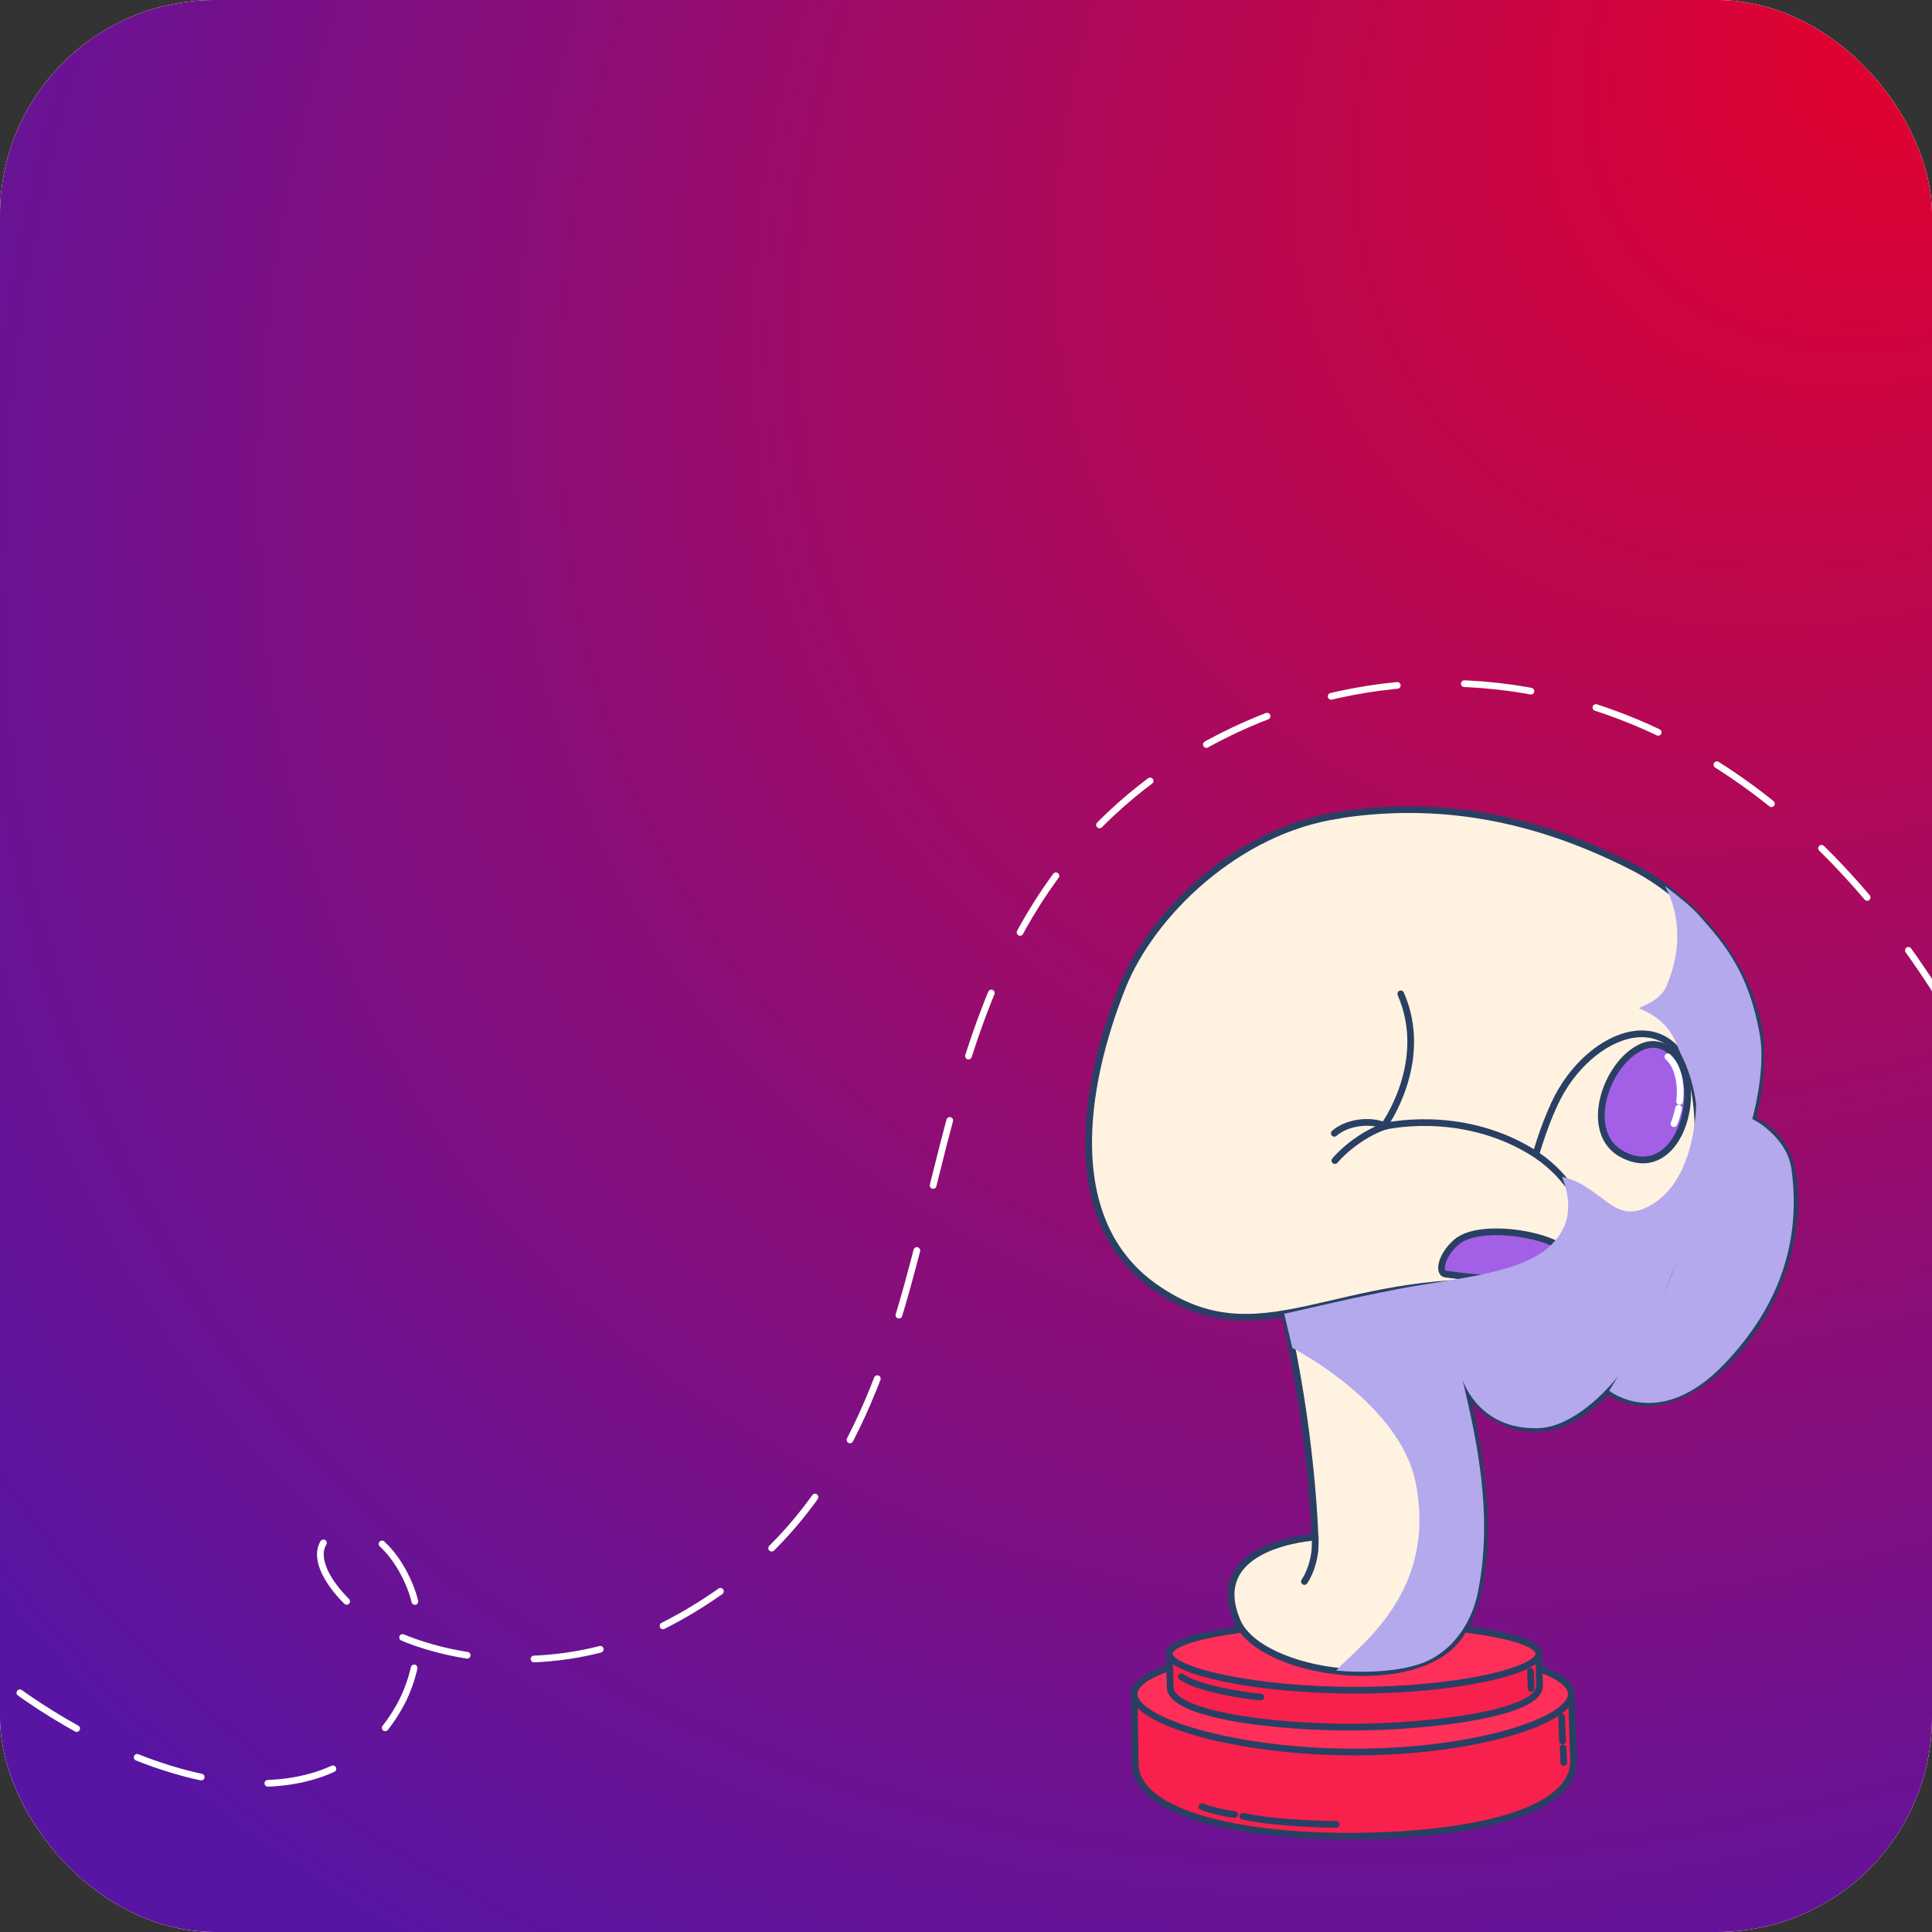 <svg width="144" height="144" viewBox="0 0 144 144" fill="none" xmlns="http://www.w3.org/2000/svg">
<rect x="0" y="0" width="144" height="144" fill="#333333" stroke="none"/>
<g clip-path="url(#clip0_1185_4541)">
<rect width="144" height="144" rx="16" fill="white"/>
<mask id="mask0_1185_4541" style="mask-type:luminance" maskUnits="userSpaceOnUse" x="-51" y="-16" width="234" height="236">
<path d="M182.273 -15.485H-50.653V219.572H182.273V-15.485Z" fill="white"/>
</mask>
<g mask="url(#mask0_1185_4541)">
<path d="M-50.653 -15.485H182.273V219.572H-50.653V-15.485Z" fill="#A12F40"/>
<rect x="0" y="-0" width="144" height="144" fill="url(#paint0_radial_1185_4541)"/>
<path d="M145 75C126 44 96.004 46.698 81.422 62.027C64.697 79.609 73.663 108.803 49.481 121.151C42.088 124.926 33.461 124.052 28.378 121.275C25.416 119.658 22.377 115.881 24.699 114.408C26.857 113.038 29.334 115.202 30.565 118.251C31.758 121.205 31.061 124.731 29.936 126.884C20.907 144.163 -15.422 121.072 -15.232 99.598" stroke="white" stroke-width="0.5" stroke-miterlimit="10" stroke-linecap="round" stroke-linejoin="round" stroke-dasharray="5 5"/>
<path d="M84.608 131.416L84.534 125.965C84.534 125.965 94.382 122.362 100.883 122.362C107.53 122.362 117.119 126.153 117.119 126.153L117.284 131.261C117.284 135.126 109.572 136.774 101.12 136.858C92.759 136.941 84.608 135.281 84.608 131.416Z" fill="#F8204C" stroke="#294064" stroke-width="0.5" stroke-miterlimit="10" stroke-linejoin="round"/>
<path d="M84.534 126.261C84.534 124.261 91.828 122.641 100.826 122.641C109.824 122.641 117.119 124.261 117.119 126.261C117.119 128.26 109.959 130.586 100.961 130.586C91.962 130.586 84.534 128.26 84.534 126.261Z" fill="#FE2F59" stroke="#294064" stroke-width="0.5" stroke-miterlimit="10" stroke-linejoin="round"/>
<path d="M87.219 125.747L87.158 123.368C87.158 123.368 95.454 120.974 100.931 120.974C106.531 120.974 114.705 123.368 114.705 123.368L114.749 125.665C114.749 127.703 106.762 128.697 100.931 128.73C94.881 128.763 87.219 127.785 87.219 125.747Z" fill="#F8204C" stroke="#294064" stroke-width="0.5" stroke-miterlimit="10" stroke-linejoin="round"/>
<path d="M87.158 123.256C87.158 121.996 93.324 120.974 100.931 120.974C108.538 120.974 114.705 121.996 114.705 123.256C114.705 124.515 108.652 125.981 101.045 125.981C93.438 125.981 87.158 124.515 87.158 123.256Z" fill="#FE2F59" stroke="#294064" stroke-width="0.5" stroke-miterlimit="10" stroke-linejoin="round"/>
<path d="M90.007 90.305C95.376 76.777 89.932 62.256 99.872 60.738C108.175 59.469 115.348 61.386 121.684 64.614C126.758 67.199 131.416 73.103 131.261 78.796C130.962 89.763 123.449 93.566 119.543 100.95" fill="#FFF2E0"/>
<path d="M90.007 90.305C95.376 76.777 89.932 62.256 99.872 60.738C108.175 59.469 115.348 61.386 121.684 64.614C126.758 67.199 131.416 73.103 131.261 78.796C130.962 89.763 123.449 93.566 119.543 100.95" stroke="#294064" stroke-width="0.5" stroke-miterlimit="10" stroke-linecap="round" stroke-linejoin="round"/>
<path d="M118.694 102.468C122.935 108.096 131.439 101.55 133.379 92.947C134.153 89.518 134.065 85.425 131.183 83.744C125.62 80.5 121.245 92.219 121.245 92.219" fill="#FFF2E0"/>
<path d="M118.694 102.468C122.935 108.096 131.439 101.55 133.379 92.947C134.153 89.518 134.065 85.425 131.183 83.744C125.62 80.5 121.245 92.219 121.245 92.219" stroke="#294064" stroke-width="0.5" stroke-miterlimit="10" stroke-linecap="round" stroke-linejoin="round"/>
<path d="M94.931 81.563C95.184 86.939 94.451 92.453 95.69 97.69C97.807 106.637 98.013 114.571 98.013 114.571C98.013 114.571 89.763 115.065 92.217 120.836C93.908 124.812 105.553 126.472 108.749 121.983C112.83 116.252 109.045 102.892 109.045 102.892C109.241 104.813 116.433 111.65 122.819 99.102C125.341 94.149 127.167 86.659 126.363 81.653C125.179 74.28 118.406 76.735 115.854 82.29C114.125 86.053 113.638 89.852 113.638 89.852" fill="#FFF2E0"/>
<path d="M94.931 81.563C95.184 86.939 94.451 92.453 95.69 97.69C97.807 106.637 98.013 114.571 98.013 114.571C98.013 114.571 89.763 115.065 92.217 120.836C93.908 124.812 105.553 126.472 108.749 121.983C112.83 116.252 109.045 102.892 109.045 102.892C109.241 104.813 116.433 111.65 122.819 99.102C125.341 94.149 127.167 86.659 126.363 81.653C125.179 74.28 118.406 76.735 115.854 82.29C114.125 86.053 113.638 89.852 113.638 89.852" stroke="#294064" stroke-width="0.5" stroke-miterlimit="10" stroke-linecap="round" stroke-linejoin="round"/>
<path d="M99.814 60.763C92.2 61.858 85.828 68.146 83.681 73.502C80.626 81.125 79.196 91.071 86.05 95.913C94.002 101.529 99.459 94.844 112.823 95.671C120.49 96.146 119.329 88.941 114.055 85.784C108.711 82.584 103.114 83.972 103.114 83.972C103.114 83.972 106.635 79.201 104.406 74.076" fill="#FFF2E0"/>
<path d="M99.814 60.763C92.2 61.858 85.828 68.146 83.681 73.502C80.626 81.125 79.196 91.071 86.05 95.913C94.002 101.529 99.459 94.844 112.823 95.671C120.49 96.146 119.329 88.941 114.055 85.784C108.711 82.584 103.114 83.972 103.114 83.972C103.114 83.972 106.635 79.201 104.406 74.076" stroke="#294064" stroke-width="0.5" stroke-miterlimit="10" stroke-linecap="round" stroke-linejoin="round"/>
<path d="M116.905 94.4C118.414 92.508 110.678 90.777 108.58 92.558C107.375 93.58 107.196 94.888 107.727 94.961C110.806 95.387 115.806 95.775 116.905 94.4Z" fill="#A360E7" stroke="#294064" stroke-width="0.5" stroke-miterlimit="10" stroke-linecap="round" stroke-linejoin="round"/>
<path d="M125.379 79.465C125.049 78.725 123.935 77.345 122.372 78.029C119.679 79.208 117.878 84.52 120.997 86.077C124.755 87.953 126.694 82.414 125.379 79.465Z" fill="#A360E7" stroke="#294064" stroke-width="0.5" stroke-miterlimit="10" stroke-linecap="round" stroke-linejoin="round"/>
<path d="M132.02 84.727C131.648 84.34 131.01 83.926 130.297 84.035C127.711 84.433 126.58 90.293 128.796 91.607C132.716 93.93 134.18 86.974 132.02 84.727Z" fill="#A360E7" stroke="#294064" stroke-width="0.5" stroke-miterlimit="10" stroke-linecap="round" stroke-linejoin="round"/>
<path d="M116.585 94.053C116.286 94.578 115.299 94.794 114.365 94.84" stroke="white" stroke-width="0.5" stroke-miterlimit="10" stroke-linecap="round" stroke-linejoin="round"/>
<path d="M113.948 94.859C113.577 94.949 112.793 94.909 112.793 94.909" stroke="white" stroke-width="0.5" stroke-miterlimit="10" stroke-linecap="round" stroke-linejoin="round"/>
<path d="M124.317 78.77C125.155 79.501 125.346 81.069 125.183 82.096" stroke="white" stroke-width="0.5" stroke-miterlimit="10" stroke-linecap="round" stroke-linejoin="round"/>
<path d="M125.115 82.604C125.115 82.604 124.951 83.38 124.765 83.752" stroke="white" stroke-width="0.5" stroke-miterlimit="10" stroke-linecap="round" stroke-linejoin="round"/>
<path d="M132.137 85.992C132.557 87.252 132.44 88.454 131.988 89.698" stroke="white" stroke-width="0.5" stroke-miterlimit="10" stroke-linecap="round" stroke-linejoin="round"/>
<path d="M98.023 114.561C98.04 114.418 98.028 115.371 98.006 115.57C97.911 116.387 97.677 117.182 97.223 117.878" stroke="#294064" stroke-width="0.5" stroke-miterlimit="10" stroke-linecap="round" stroke-linejoin="round"/>
<path d="M99.494 86.504C100.423 85.423 101.961 84.346 103.334 83.911" stroke="#294064" stroke-width="0.5" stroke-miterlimit="10" stroke-linecap="round" stroke-linejoin="round"/>
<path d="M99.454 84.47C100.386 83.653 102.069 83.435 103.192 83.894" stroke="#294064" stroke-width="0.5" stroke-miterlimit="10" stroke-linecap="round" stroke-linejoin="round"/>
<path d="M114.073 124.565L114.127 125.85" stroke="#294064" stroke-width="0.5" stroke-miterlimit="10" stroke-linecap="round" stroke-linejoin="round"/>
<path d="M116.391 127.974L116.465 129.774" stroke="#294064" stroke-width="0.5" stroke-miterlimit="10" stroke-linecap="round" stroke-linejoin="round"/>
<path d="M116.502 130.29L116.555 131.357" stroke="#294064" stroke-width="0.5" stroke-miterlimit="10" stroke-linecap="round" stroke-linejoin="round"/>
<path d="M99.588 135.982C97.347 135.943 94.556 135.798 92.635 135.371" stroke="#294064" stroke-width="0.5" stroke-miterlimit="10" stroke-linecap="round" stroke-linejoin="round"/>
<path d="M92.018 135.244C91.334 135.162 90.118 134.89 89.588 134.661" stroke="#294064" stroke-width="0.5" stroke-miterlimit="10" stroke-linecap="round" stroke-linejoin="round"/>
<path d="M88.059 124.977C89.278 125.851 92.587 126.357 93.973 126.495" stroke="#294064" stroke-width="0.5" stroke-miterlimit="10" stroke-linecap="round" stroke-linejoin="round"/>
<g style="mix-blend-mode:multiply">
<path d="M99.592 124.513C101.085 124.673 104.532 124.727 106.535 123.728C108.453 122.772 109.708 120.84 110.139 118.741C111.364 112.774 109.954 106.907 109.011 102.836C109.011 102.836 110.156 106.602 114.681 106.447C117.539 106.35 120.811 102.889 122.24 100.111C125.3 94.16 127.233 88.894 126.427 81.709C126.427 81.709 126.672 88.034 122.787 89.966C120.199 91.253 119.446 88.418 116.428 87.709C117.484 90.445 116.505 91.885 115.635 92.769C113.48 94.955 108.277 95.296 104.359 96.049C100.438 96.802 97.582 97.514 95.721 97.92L96.321 100.463C96.321 100.463 104.309 104.552 105.506 110.47C107.177 118.735 101.189 122.722 99.592 124.513Z" fill="#B3A9EC"/>
<path d="M124.201 73.519C123.684 74.72 122.016 75.095 122.168 75.156C124.639 76.15 124.876 77.767 125.28 78.555C127.618 83.115 126.375 89.198 124.836 94.326C123.978 97.188 119.938 103.657 119.938 103.657C119.938 103.657 123.719 106.709 128.541 101.644C132.29 97.707 134.296 92.987 133.538 87.213C133.357 85.836 132.571 84.858 131.595 84.039C131.254 83.753 130.606 83.4 130.606 83.4C130.606 83.4 131.635 79.776 131.164 77.108C130.332 72.397 128.468 70.295 126.656 68.246C126.007 67.513 124.963 66.71 124.119 66.053C123.981 65.946 126.139 69.021 124.201 73.519Z" fill="#B3A9EC"/>
</g>
</g>
</g>
<defs>
<radialGradient id="paint0_radial_1185_4541" cx="0" cy="0" r="1" gradientUnits="userSpaceOnUse" gradientTransform="translate(144 -0) rotate(138.839) scale(184.052 135.561)">
<stop stop-color="#E7012A"/>
<stop offset="1" stop-color="#5815A3"/>
</radialGradient>
<clipPath id="clip0_1185_4541">
<rect width="144" height="144" rx="16" fill="white"/>
</clipPath>
</defs>
</svg>
